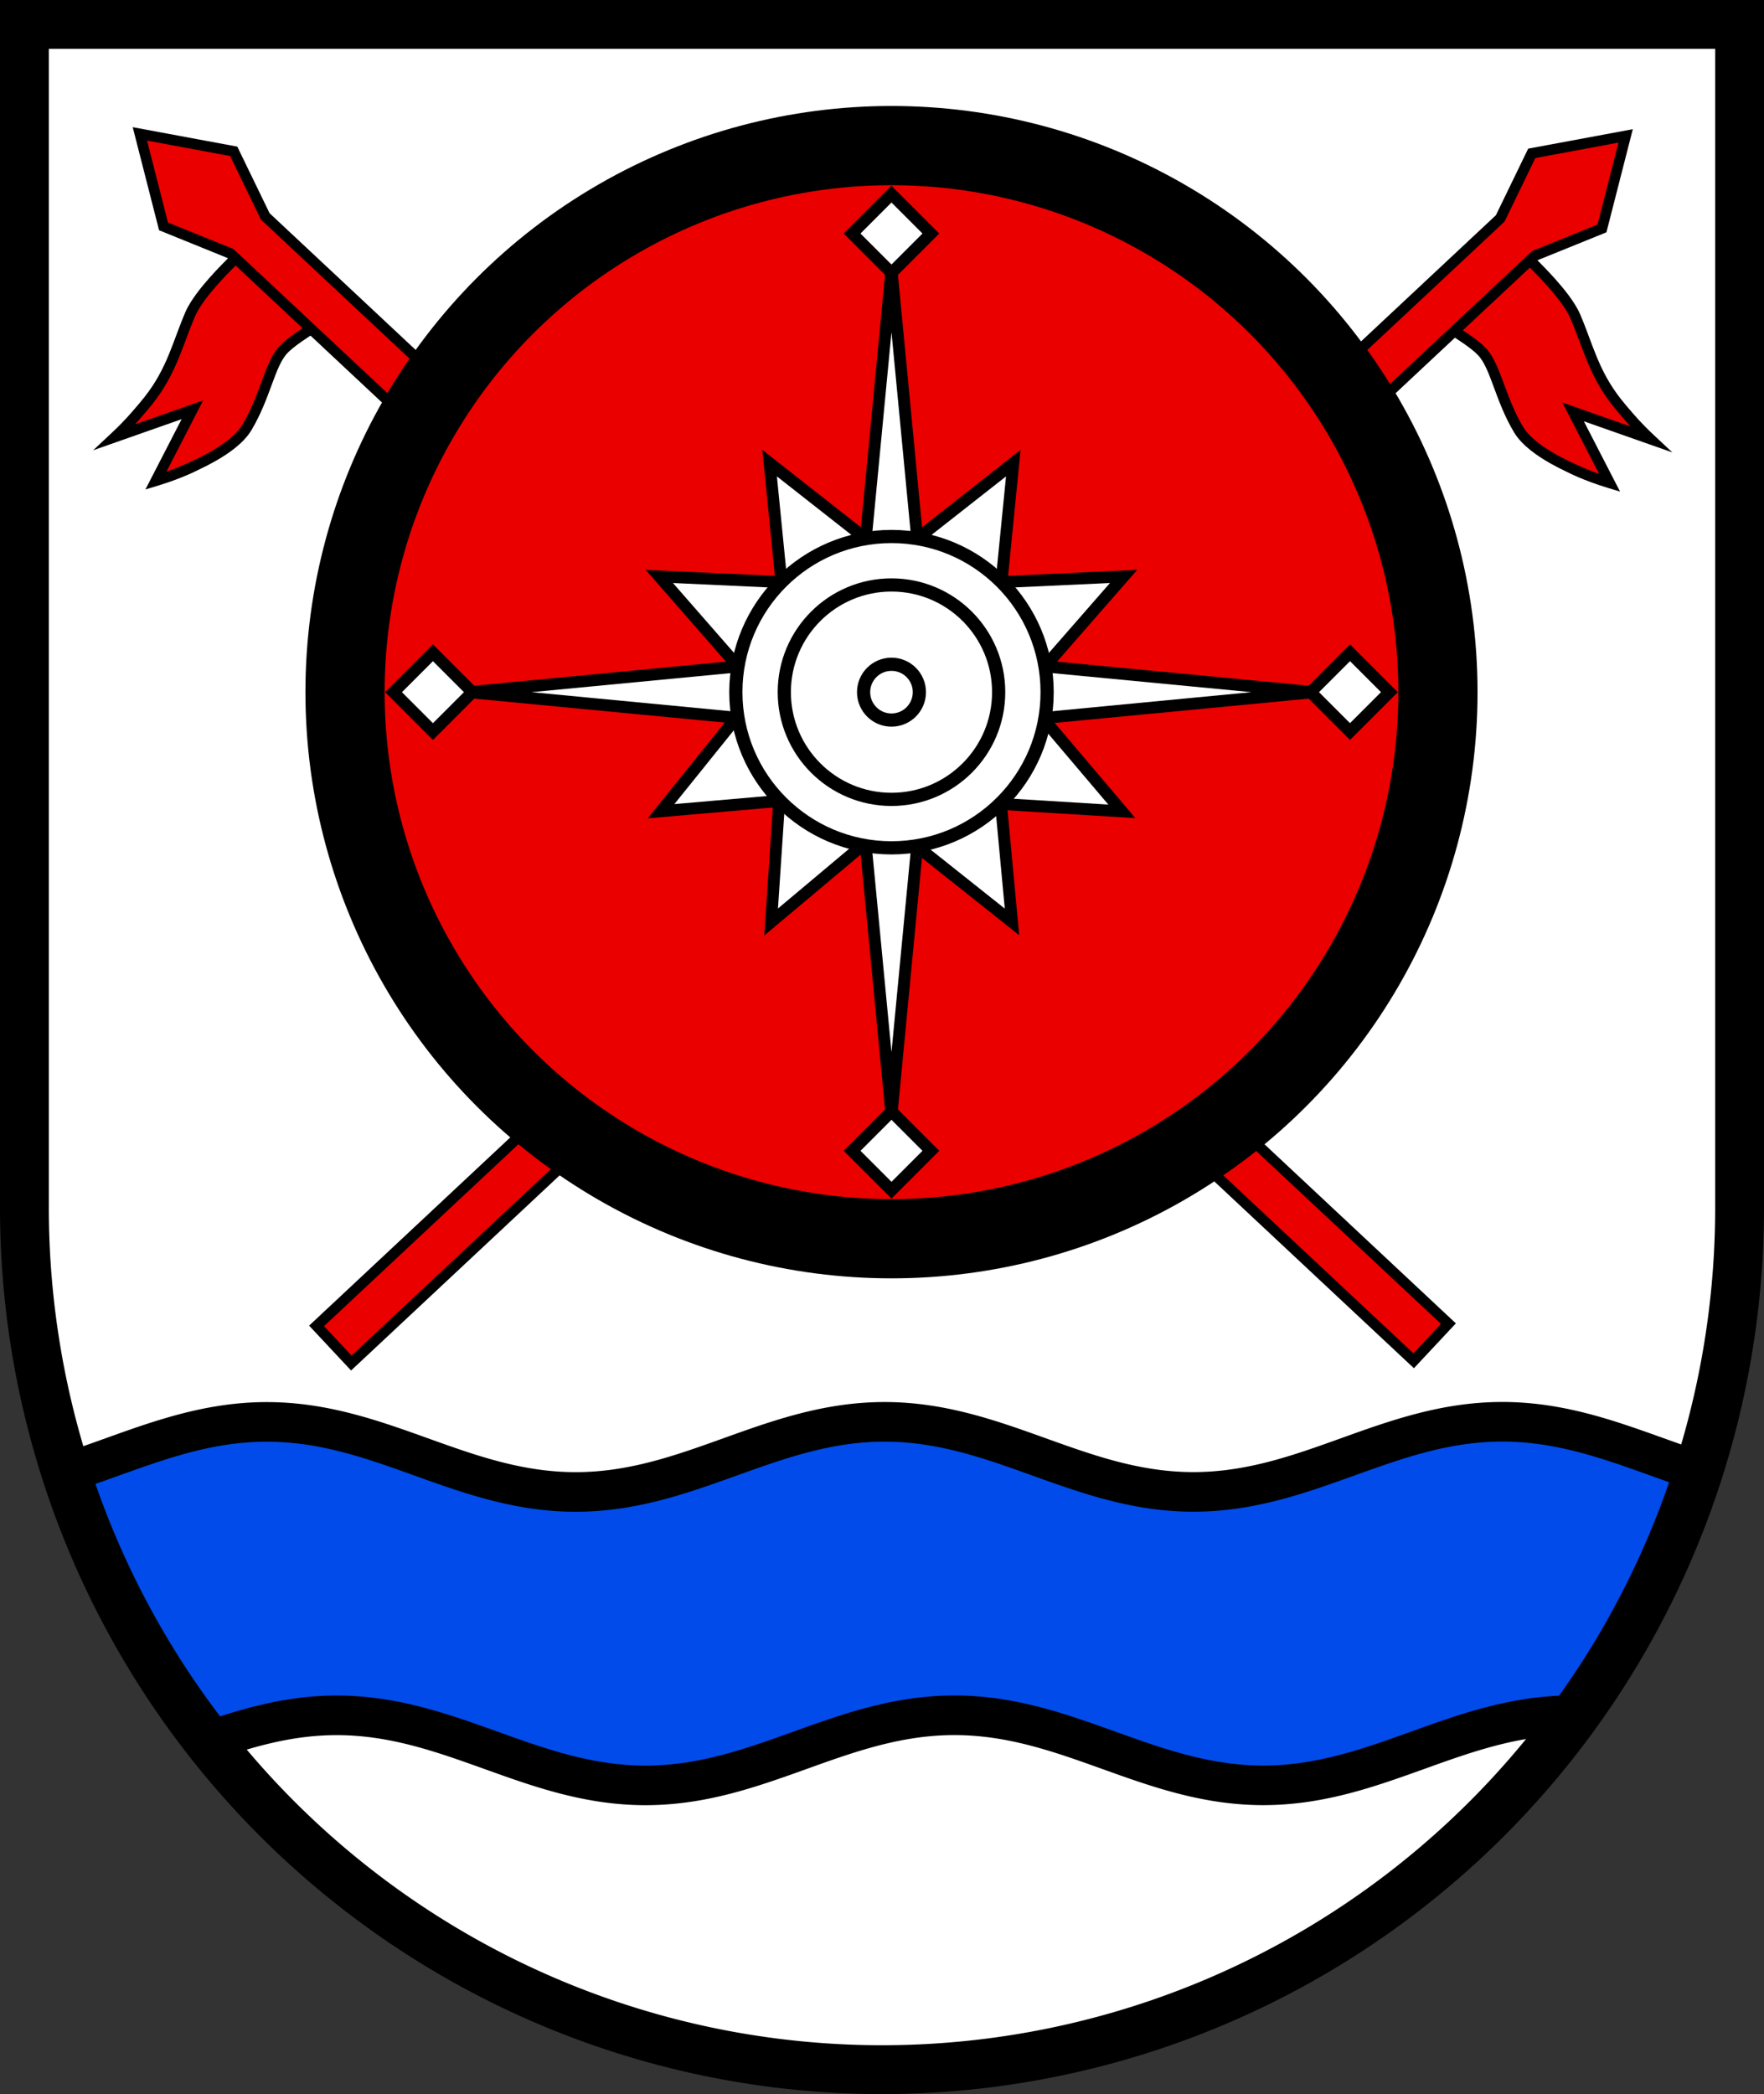 <?xml version="1.0" encoding="UTF-8" standalone="no"?>
<!-- Created with Inkscape (http://www.inkscape.org/) -->

<svg
   width="133.637mm"
   height="158.606mm"
   viewBox="0 0 133.637 158.606"
   version="1.1"
   id="svg3942"
   inkscape:version="1.2.2 (732a01da63, 2022-12-09)"
   sodipodi:docname="DEU Westoverledingen COA.svg"
   xmlns:inkscape="http://www.inkscape.org/namespaces/inkscape"
   xmlns:sodipodi="http://sodipodi.sourceforge.net/DTD/sodipodi-0.dtd"
   xmlns="http://www.w3.org/2000/svg"
   xmlns:svg="http://www.w3.org/2000/svg">
  <rect x="0" y="0" width="133.637" height="158.606" fill="#333333" stroke="none"/>
  <sodipodi:namedview
     id="namedview3944"
     pagecolor="#ffffff"
     bordercolor="#666666"
     borderopacity="1.0"
     inkscape:showpageshadow="2"
     inkscape:pageopacity="0.0"
     inkscape:pagecheckerboard="0"
     inkscape:deskcolor="#d1d1d1"
     inkscape:document-units="mm"
     showgrid="false"
     inkscape:zoom="0.92361044"
     inkscape:cx="252.27086"
     inkscape:cy="300.45135"
     inkscape:current-layer="layer1" />
  <defs
     id="defs3939">
    <inkscape:path-effect
       effect="join_type"
       id="path-effect2088"
       is_visible="true"
       lpeversion="1"
       linecap_type="butt"
       line_width="0.8"
       linejoin_type="miter"
       miter_limit="100"
       attempt_force_join="true" />
    <inkscape:path-effect
       effect="join_type"
       id="path-effect2119"
       is_visible="true"
       lpeversion="1"
       linecap_type="butt"
       line_width="0.8"
       linejoin_type="miter"
       miter_limit="100"
       attempt_force_join="true" />
  </defs>
  <g
     inkscape:label="Ebene 1"
     inkscape:groupmode="layer"
     id="layer1"
     transform="translate(-559.902,-46.544)">
    <g
       id="g3224"
       transform="translate(522.11,-24.597)">
      <path
         id="path2227"
         style="fill:#ffffff;fill-opacity:1;stroke:none;stroke-width:3.7;stroke-linecap:round;stroke-dasharray:none"
         d="m 39.642,72.991 v 89.623 a 64.969,65.283 0 0 0 64.969,65.283 64.969,65.283 0 0 0 64.969,-65.283 V 72.991 Z" />
      <path
         id="path845"
         style="fill:#004bea;fill-opacity:1;stroke:#000000;stroke-width:3;stroke-dasharray:none"
         d="m 151.6,178.827 c -8.613,7.8e-4 -14.784,5.31 -23.397,5.311 -8.613,8.9e-4 -14.788,-5.307 -23.401,-5.306 -8.613,7.8e-4 -14.785,5.309 -23.398,5.31 -8.613,7.8e-4 -14.788,-5.306 -23.401,-5.306 -5.661,5.1e-4 -10.269,2.289 -15.207,3.861 a 64.969,65.283 0 0 0 10.836,20.306 c 3.037,-1.048 6.144,-1.942 9.663,-1.942 8.613,-8.3e-4 14.788,5.306 23.401,5.306 8.613,-8.3e-4 14.785,-5.309 23.398,-5.31 8.613,-8.3e-4 14.788,5.307 23.401,5.306 8.613,-8.2e-4 14.784,-5.31 23.397,-5.311 0.076,-1e-5 0.15,0.003 0.225,0.004 a 64.969,65.283 0 0 0 9.343,-18.482 c -4.808,-1.566 -9.333,-3.748 -14.86,-3.747 z" />
      <path
         id="path3178"
         style="fill:none;fill-opacity:1;stroke:#000000;stroke-width:3.7;stroke-linecap:round;stroke-dasharray:none"
         d="m 39.642,72.991 v 89.623 a 64.969,65.283 0 0 0 64.969,65.283 64.969,65.283 0 0 0 64.969,-65.283 V 72.991 Z" />
      <g
         id="g2171"
         transform="translate(-184.437,-6.467)">
        <g
           id="g2129"
           transform="translate(-210.901,1.78)">
          <g
             id="g2093"
             transform="rotate(46.911,498.415,155.844)">
            <path
               style="fill:#eb0000;fill-opacity:1;stroke:none;stroke-width:0.8;stroke-linecap:round;stroke-dasharray:none"
               d="m 486.951,77.829 c 0,0 5.231,-0.551 7.433,0.236 2.202,0.787 4.1,1.881 6.961,2.163 2.792,0.275 4.523,-0.275 4.523,-0.275 l -6.292,3.186 5.82,1.652 c 0,0 -4.955,2.871 -7.669,2.281 -2.714,-0.59 -4.719,-2.045 -6.253,-2.006 -1.534,0.039 -4.247,1.023 -4.247,1.023"
               id="path2070"
               sodipodi:nodetypes="csscccssc" />
            <path
               style="fill:#000000;fill-rule:nonzero;stroke:none;stroke-width:0.8;stroke-linecap:round;stroke-dasharray:none"
               d="m 486.993,78.227 c 1.67,-0.176 1.883,-0.144 2.548,-0.166 0.356,-0.012 0.73,-0.019 1.109,-0.019 0.474,-2.1e-5 0.954,0.011 1.416,0.04 0.257,0.016 0.507,0.037 0.746,0.064 0.266,0.03 0.518,0.068 0.751,0.114 0.259,0.051 0.489,0.112 0.686,0.182 2.167,0.774 4.129,1.95 7.064,2.185 0.4,0.032 0.792,0.053 1.162,0.066 0.436,0.015 1.214,0.069 2.633,-0.026 l -0.212,-0.754 -6.397,3.336 6.788,1.926 -0.091,-0.731 c -1.361,0.788 -2.413,1.19 -2.583,1.261 -0.366,0.153 -0.751,0.303 -1.145,0.44 -1.319,0.458 -2.679,0.747 -3.655,0.535 -2.667,-0.58 -4.684,-2.057 -6.348,-2.015 -0.168,0.004 -0.347,0.019 -0.529,0.041 -0.164,0.02 -0.334,0.046 -0.506,0.077 -0.309,0.055 -0.628,0.126 -0.939,0.202 0,0 -0.79,0.143 -2.399,0.726 l 0.273,0.752 c 1.582,-0.573 2.319,-0.702 2.319,-0.702 0.299,-0.074 0.6,-0.14 0.887,-0.191 0.16,-0.028 0.314,-0.052 0.461,-0.07 0.164,-0.02 0.315,-0.032 0.454,-0.035 1.403,-0.036 3.398,1.397 6.158,1.997 0.306,0.067 0.632,0.093 0.964,0.089 0.299,-0.004 0.608,-0.032 0.92,-0.079 0.561,-0.084 1.14,-0.23 1.705,-0.406 0.452,-0.141 0.897,-0.303 1.32,-0.471 0.136,-0.054 1.339,-0.47 3.045,-1.458 l 0.817,-0.473 -6.729,-1.909 0.076,0.739 7.194,-3.751 -1.9,0.127 c -1.385,0.092 -2.158,0.038 -2.552,0.025 -0.36,-0.012 -0.739,-0.033 -1.126,-0.063 -2.797,-0.224 -4.62,-1.342 -6.858,-2.141 -0.243,-0.087 -0.514,-0.157 -0.8,-0.213 -0.258,-0.051 -0.532,-0.092 -0.816,-0.124 -0.255,-0.029 -0.519,-0.051 -0.787,-0.068 -0.482,-0.03 -0.979,-0.042 -1.465,-0.042 -0.389,1.8e-5 -0.772,0.008 -1.135,0.02 -0.696,0.023 -0.912,-0.008 -2.605,0.17 z"
               id="path2086"
               sodipodi:nodetypes="csscccssc"
               inkscape:path-effect="#path-effect2088"
               inkscape:original-d="m 486.95101,77.828787 c 0,0 5.23053,-0.550584 7.43286,0.235964 2.20232,0.786545 4.09489,1.933724 6.96093,2.163003 1.96639,0.157308 3.7361,0.03933 3.7361,0.03933 l -5.50582,2.870893 5.82043,1.651748 c 0,0 -4.95524,2.870896 -7.66881,2.280986 -2.71359,-0.589909 -4.71929,-2.045022 -6.25306,-2.005695 -1.53376,0.03933 -4.24735,1.022512 -4.24735,1.022512" />
            <path
               id="rect2008"
               style="fill:#eb0000;fill-opacity:1;stroke:#000000;stroke-width:0.8;stroke-linecap:round;stroke-dasharray:none"
               d="m 487.03,65.952 -3.893,6.096 1.966,5.112 V 199.947 h 3.854 V 77.16 l 1.966,-5.112 z"
               sodipodi:nodetypes="cccccccc" />
          </g>
          <g
             id="g2115"
             transform="matrix(-0.683,0.73,0.73,0.683,728.223,-314.609)">
            <path
               style="fill:#eb0000;fill-opacity:1;stroke:none;stroke-width:0.8;stroke-linecap:round;stroke-dasharray:none"
               d="m 486.951,77.829 c 0,0 5.231,-0.551 7.433,0.236 2.202,0.787 4.1,1.881 6.961,2.163 2.792,0.275 4.523,-0.275 4.523,-0.275 l -6.292,3.186 5.82,1.652 c 0,0 -4.955,2.871 -7.669,2.281 -2.714,-0.59 -4.719,-2.045 -6.253,-2.006 -1.534,0.039 -4.247,1.023 -4.247,1.023"
               id="path2109"
               sodipodi:nodetypes="csscccssc" />
            <path
               style="fill:#000000;fill-rule:nonzero;stroke:none;stroke-width:0.8;stroke-linecap:round;stroke-dasharray:none"
               d="m 486.993,78.227 c 1.67,-0.176 1.883,-0.144 2.548,-0.166 0.356,-0.012 0.73,-0.019 1.109,-0.019 0.474,-2.1e-5 0.954,0.011 1.416,0.04 0.257,0.016 0.507,0.037 0.746,0.064 0.266,0.03 0.518,0.068 0.751,0.114 0.259,0.051 0.489,0.112 0.686,0.182 2.167,0.774 4.129,1.95 7.064,2.185 0.4,0.032 0.792,0.053 1.162,0.066 0.436,0.015 1.214,0.069 2.633,-0.026 l -0.212,-0.754 -6.397,3.336 6.788,1.926 -0.091,-0.731 c -1.361,0.788 -2.413,1.19 -2.583,1.261 -0.366,0.153 -0.751,0.303 -1.145,0.44 -1.319,0.458 -2.679,0.747 -3.655,0.535 -2.667,-0.58 -4.684,-2.057 -6.348,-2.015 -0.168,0.004 -0.347,0.019 -0.529,0.041 -0.164,0.02 -0.334,0.046 -0.506,0.077 -0.309,0.055 -0.628,0.126 -0.939,0.202 0,0 -0.79,0.143 -2.399,0.726 l 0.273,0.752 c 1.582,-0.573 2.319,-0.702 2.319,-0.702 0.299,-0.074 0.6,-0.14 0.887,-0.191 0.16,-0.028 0.314,-0.052 0.461,-0.07 0.164,-0.02 0.315,-0.032 0.454,-0.035 1.403,-0.036 3.398,1.397 6.158,1.997 0.306,0.067 0.632,0.093 0.964,0.089 0.299,-0.004 0.608,-0.032 0.92,-0.079 0.561,-0.084 1.14,-0.23 1.705,-0.406 0.452,-0.141 0.897,-0.303 1.32,-0.471 0.136,-0.054 1.339,-0.47 3.045,-1.458 l 0.817,-0.473 -6.729,-1.909 0.076,0.739 7.194,-3.751 -1.9,0.127 c -1.385,0.092 -2.158,0.038 -2.552,0.025 -0.36,-0.012 -0.739,-0.033 -1.126,-0.063 -2.797,-0.224 -4.62,-1.342 -6.858,-2.141 -0.243,-0.087 -0.514,-0.157 -0.8,-0.213 -0.258,-0.051 -0.532,-0.092 -0.816,-0.124 -0.255,-0.029 -0.519,-0.051 -0.787,-0.068 -0.482,-0.03 -0.979,-0.042 -1.465,-0.042 -0.389,1.8e-5 -0.772,0.008 -1.135,0.02 -0.696,0.023 -0.912,-0.008 -2.605,0.17 z"
               id="path2111"
               sodipodi:nodetypes="csscccssc"
               inkscape:path-effect="#path-effect2119"
               inkscape:original-d="m 486.95101,77.828787 c 0,0 5.23053,-0.550584 7.43286,0.235964 2.20232,0.786545 4.09489,1.933724 6.96093,2.163003 1.96639,0.157308 3.7361,0.03933 3.7361,0.03933 l -5.50582,2.870893 5.82043,1.651748 c 0,0 -4.95524,2.870896 -7.66881,2.280986 -2.71359,-0.589909 -4.71929,-2.045022 -6.25306,-2.005695 -1.53376,0.03933 -4.24735,1.022512 -4.24735,1.022512" />
            <path
               id="path2113"
               style="fill:#eb0000;fill-opacity:1;stroke:#000000;stroke-width:0.8;stroke-linecap:round;stroke-dasharray:none"
               d="m 487.03,65.952 -3.893,6.096 1.966,5.112 V 199.947 h 3.854 V 77.16 l 1.966,-5.112 z"
               sodipodi:nodetypes="cccccccc" />
          </g>
        </g>
        <g
           id="g1848">
          <circle
             style="fill:#eb0000;fill-opacity:1;stroke:#000000;stroke-width:6;stroke-linecap:round;stroke-dasharray:none"
             id="path1816"
             cx="289.766"
             cy="130.033"
             r="41.398" />
          <g
             id="g1762">
            <g
               id="g1646"
               inkscape:transform-center-x="-9.7660488"
               inkscape:transform-center-y="-9.6479954"
               transform="matrix(-1,0,0,1,579.529,0)">
              <path
                 style="fill:#ffffff;stroke:#000000;stroke-width:0.9;stroke-linecap:round;stroke-dasharray:none"
                 d="m 278.137,128.085 -5.959,-6.818 9.251,0.428 z"
                 id="path1642"
                 sodipodi:nodetypes="cccc"
                 inkscape:transform-center-x="12.961839"
                 inkscape:transform-center-y="-5.356955" />
              <path
                 style="fill:#ffffff;stroke:#000000;stroke-width:0.9;stroke-linecap:round;stroke-dasharray:none"
                 d="m 281.428,121.696 -0.894,-9.01 7.284,5.719 z"
                 id="path1644"
                 sodipodi:nodetypes="cccc"
                 inkscape:transform-center-x="5.5898892"
                 inkscape:transform-center-y="-12.841965" />
            </g>
            <path
               style="fill:#ffffff;stroke:#000000;stroke-width:0.9;stroke-linecap:round;stroke-dasharray:none"
               d="m 298.054,138.418 0.841,9.016 -7.251,-5.762 z"
               id="path1630"
               sodipodi:nodetypes="cccc"
               inkscape:transform-center-x="-5.504501"
               inkscape:transform-center-y="12.893465" />
            <path
               style="fill:#ffffff;stroke:#000000;stroke-width:0.9;stroke-linecap:round;stroke-dasharray:none"
               d="m 301.364,132.155 5.856,6.906 -9.244,-0.567 z"
               id="path1632"
               sodipodi:nodetypes="cccc"
               inkscape:transform-center-x="-12.832311"
               inkscape:transform-center-y="5.57512" />
            <path
               style="fill:#ffffff;stroke:#000000;stroke-width:0.9;stroke-linecap:round;stroke-dasharray:none"
               d="m 281.327,138.267 -9.021,0.784 5.808,-7.213 z"
               id="path1626"
               sodipodi:nodetypes="cccc"
               inkscape:transform-center-x="12.948944"
               inkscape:transform-center-y="5.411455" />
            <path
               style="fill:#ffffff;stroke:#000000;stroke-width:0.9;stroke-linecap:round;stroke-dasharray:none"
               d="m 287.584,141.62 -6.936,5.821 0.614,-9.241 z"
               id="path1628"
               sodipodi:nodetypes="cccc"
               inkscape:transform-center-x="5.649454"
               inkscape:transform-center-y="12.78735" />
            <g
               id="g1640">
              <path
                 style="fill:#ffffff;stroke:#000000;stroke-width:0.9;stroke-linecap:round;stroke-dasharray:none"
                 d="m 278.137,128.085 -5.959,-6.818 9.251,0.428 z"
                 id="path1624"
                 sodipodi:nodetypes="cccc"
                 inkscape:transform-center-x="12.961839"
                 inkscape:transform-center-y="-5.356955" />
              <path
                 style="fill:#ffffff;stroke:#000000;stroke-width:0.9;stroke-linecap:round;stroke-dasharray:none"
                 d="m 281.428,121.696 -0.894,-9.01 7.284,5.719 z"
                 id="path1622"
                 sodipodi:nodetypes="cccc"
                 inkscape:transform-center-x="5.5898892"
                 inkscape:transform-center-y="-12.841965" />
            </g>
            <g
               id="g1450">
              <g
                 id="g1431">
                <g
                   id="g1399"
                   inkscape:transform-center-x="-3.2471139e-05"
                   inkscape:transform-center-y="-18.860576">
                  <path
                     id="path1115"
                     style="fill:#ffffff;stroke:#000000;stroke-width:0.9;stroke-linecap:round;stroke-dasharray:none"
                     d="m 289.766,98.043 -2.125,22.22 2.125,9.77 2.126,-9.77 z"
                     sodipodi:nodetypes="ccccc" />
                  <rect
                     style="fill:#ffffff;stroke:#000000;stroke-width:0.9;stroke-linecap:round;stroke-dasharray:none"
                     id="rect1341"
                     width="4.22"
                     height="4.22"
                     x="135.401"
                     y="270.169"
                     transform="rotate(-45)" />
                </g>
                <g
                   id="g1405"
                   inkscape:transform-center-x="-18.860573"
                   inkscape:transform-center-y="2.7734516e-05"
                   transform="rotate(90,289.766,130.033)">
                  <path
                     id="path1401"
                     style="fill:#ffffff;stroke:#000000;stroke-width:0.9;stroke-linecap:round;stroke-dasharray:none"
                     d="m 289.766,98.043 -2.125,22.22 2.125,9.77 2.126,-9.77 z"
                     sodipodi:nodetypes="ccccc" />
                  <rect
                     style="fill:#ffffff;stroke:#000000;stroke-width:0.9;stroke-linecap:round;stroke-dasharray:none"
                     id="rect1403"
                     width="4.22"
                     height="4.22"
                     x="135.401"
                     y="270.169"
                     transform="rotate(-45)" />
                </g>
                <g
                   id="g1411"
                   inkscape:transform-center-x="3.0734516e-05"
                   inkscape:transform-center-y="18.860568"
                   transform="rotate(180,289.766,130.033)">
                  <path
                     id="path1407"
                     style="fill:#ffffff;stroke:#000000;stroke-width:0.9;stroke-linecap:round;stroke-dasharray:none"
                     d="m 289.766,98.043 -2.125,22.22 2.125,9.77 2.126,-9.77 z"
                     sodipodi:nodetypes="ccccc" />
                  <rect
                     style="fill:#ffffff;stroke:#000000;stroke-width:0.9;stroke-linecap:round;stroke-dasharray:none"
                     id="rect1409"
                     width="4.22"
                     height="4.22"
                     x="135.401"
                     y="270.169"
                     transform="rotate(-45)" />
                </g>
                <g
                   id="g1417"
                   inkscape:transform-center-x="18.860571"
                   inkscape:transform-center-y="-3.5734516e-05"
                   transform="rotate(-90,289.766,130.033)">
                  <path
                     id="path1413"
                     style="fill:#ffffff;stroke:#000000;stroke-width:0.9;stroke-linecap:round;stroke-dasharray:none"
                     d="m 289.766,98.043 -2.125,22.22 2.125,9.77 2.126,-9.77 z"
                     sodipodi:nodetypes="ccccc" />
                  <rect
                     style="fill:#ffffff;stroke:#000000;stroke-width:0.9;stroke-linecap:round;stroke-dasharray:none"
                     id="rect1415"
                     width="4.22"
                     height="4.22"
                     x="135.401"
                     y="270.169"
                     transform="rotate(-45)" />
                </g>
              </g>
              <g
                 id="g1395">
                <circle
                   style="fill:#ffffff;stroke:#000000;stroke-width:1;stroke-linecap:round;stroke-dasharray:none"
                   id="path940"
                   cx="289.766"
                   cy="130.033"
                   r="11.791" />
                <circle
                   style="fill:none;stroke:#000000;stroke-width:1;stroke-linecap:round;stroke-dasharray:none"
                   id="circle994"
                   cx="289.766"
                   cy="130.033"
                   r="8.12" />
                <circle
                   style="fill:none;stroke:#000000;stroke-width:1;stroke-linecap:round;stroke-dasharray:none"
                   id="circle996"
                   cx="289.766"
                   cy="130.033"
                   r="2.113" />
              </g>
            </g>
          </g>
        </g>
      </g>
    </g>
  </g>
</svg>
